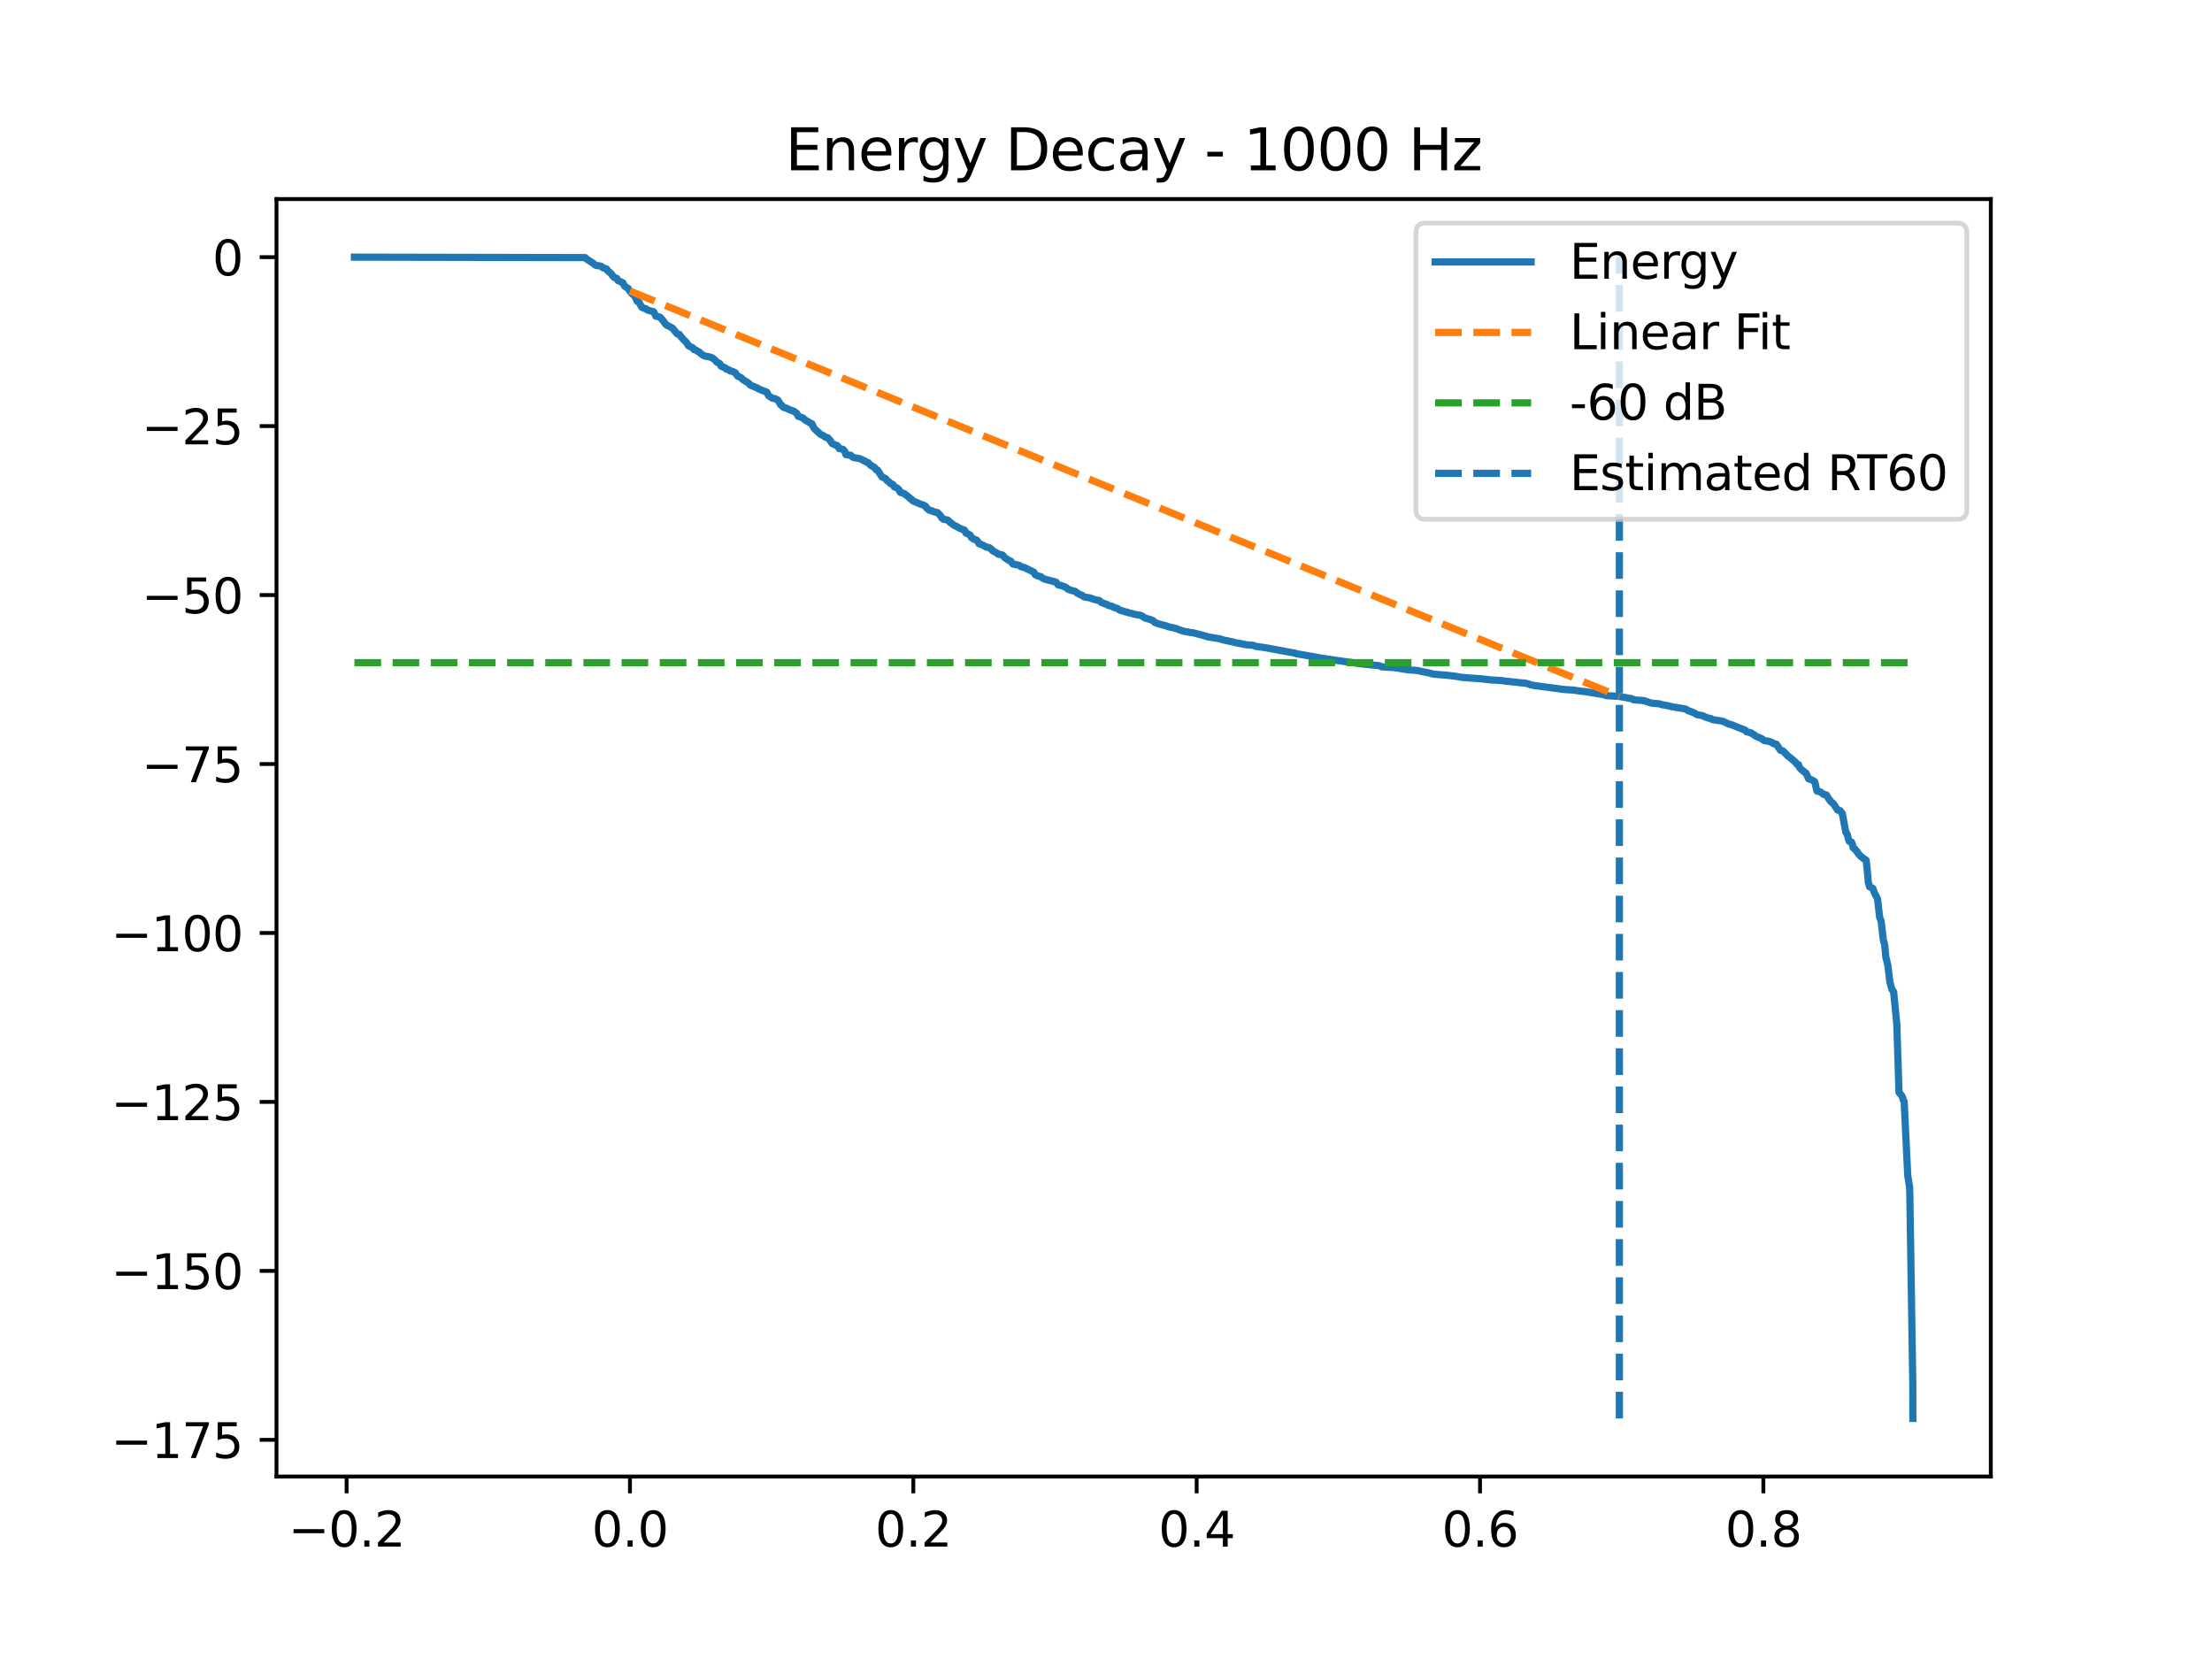 <?xml version="1.0" encoding="utf-8" standalone="no"?>
<!DOCTYPE svg PUBLIC "-//W3C//DTD SVG 1.1//EN"
  "http://www.w3.org/Graphics/SVG/1.1/DTD/svg11.dtd">
<svg xmlns:xlink="http://www.w3.org/1999/xlink" width="460.8pt" height="345.6pt" viewBox="0 0 460.8 345.6" xmlns="http://www.w3.org/2000/svg" version="1.1">
 <defs>
  <style type="text/css">*{stroke-linejoin: round; stroke-linecap: butt}</style>
 </defs>
 <g id="figure_1">
  <g id="patch_1">
   <path d="M 0 345.6 
L 460.8 345.6 
L 460.8 0 
L 0 0 
z
" style="fill: #ffffff"/>
  </g>
  <g id="axes_1">
   <g id="patch_2">
    <path d="M 57.6 307.584 
L 414.72 307.584 
L 414.72 41.472 
L 57.6 41.472 
z
" style="fill: #ffffff"/>
   </g>
   <g id="matplotlib.axis_1">
    <g id="xtick_1">
     <g id="line2d_1">
      <defs>
       <path id="me5a12e72f7" d="M 0 0 
L 0 3.5 
" style="stroke: #000000; stroke-width: 0.8"/>
      </defs>
      <g>
       <use xlink:href="#me5a12e72f7" x="72.203" y="307.584" style="stroke: #000000; stroke-width: 0.8"/>
      </g>
     </g>
     <g id="text_1">
      <!-- −0.2 -->
      <g transform="translate(60.062 322.182) scale(0.1 -0.1)">
       <defs>
        <path id="DejaVuSans-2212" d="M 678 2272 
L 4684 2272 
L 4684 1741 
L 678 1741 
L 678 2272 
z
" transform="scale(0.016)"/>
        <path id="DejaVuSans-30" d="M 2034 4250 
Q 1547 4250 1301 3770 
Q 1056 3291 1056 2328 
Q 1056 1369 1301 889 
Q 1547 409 2034 409 
Q 2525 409 2770 889 
Q 3016 1369 3016 2328 
Q 3016 3291 2770 3770 
Q 2525 4250 2034 4250 
z
M 2034 4750 
Q 2819 4750 3233 4129 
Q 3647 3509 3647 2328 
Q 3647 1150 3233 529 
Q 2819 -91 2034 -91 
Q 1250 -91 836 529 
Q 422 1150 422 2328 
Q 422 3509 836 4129 
Q 1250 4750 2034 4750 
z
" transform="scale(0.016)"/>
        <path id="DejaVuSans-2e" d="M 684 794 
L 1344 794 
L 1344 0 
L 684 0 
L 684 794 
z
" transform="scale(0.016)"/>
        <path id="DejaVuSans-32" d="M 1228 531 
L 3431 531 
L 3431 0 
L 469 0 
L 469 531 
Q 828 903 1448 1529 
Q 2069 2156 2228 2338 
Q 2531 2678 2651 2914 
Q 2772 3150 2772 3378 
Q 2772 3750 2511 3984 
Q 2250 4219 1831 4219 
Q 1534 4219 1204 4116 
Q 875 4013 500 3803 
L 500 4441 
Q 881 4594 1212 4672 
Q 1544 4750 1819 4750 
Q 2544 4750 2975 4387 
Q 3406 4025 3406 3419 
Q 3406 3131 3298 2873 
Q 3191 2616 2906 2266 
Q 2828 2175 2409 1742 
Q 1991 1309 1228 531 
z
" transform="scale(0.016)"/>
       </defs>
       <use xlink:href="#DejaVuSans-2212"/>
       <use xlink:href="#DejaVuSans-30" transform="translate(83.789 0)"/>
       <use xlink:href="#DejaVuSans-2e" transform="translate(147.412 0)"/>
       <use xlink:href="#DejaVuSans-32" transform="translate(179.199 0)"/>
      </g>
     </g>
    </g>
    <g id="xtick_2">
     <g id="line2d_2">
      <g>
       <use xlink:href="#me5a12e72f7" x="131.231" y="307.584" style="stroke: #000000; stroke-width: 0.8"/>
      </g>
     </g>
     <g id="text_2">
      <!-- 0.0 -->
      <g transform="translate(123.28 322.182) scale(0.1 -0.1)">
       <use xlink:href="#DejaVuSans-30"/>
       <use xlink:href="#DejaVuSans-2e" transform="translate(63.623 0)"/>
       <use xlink:href="#DejaVuSans-30" transform="translate(95.41 0)"/>
      </g>
     </g>
    </g>
    <g id="xtick_3">
     <g id="line2d_3">
      <g>
       <use xlink:href="#me5a12e72f7" x="190.26" y="307.584" style="stroke: #000000; stroke-width: 0.8"/>
      </g>
     </g>
     <g id="text_3">
      <!-- 0.2 -->
      <g transform="translate(182.308 322.182) scale(0.1 -0.1)">
       <use xlink:href="#DejaVuSans-30"/>
       <use xlink:href="#DejaVuSans-2e" transform="translate(63.623 0)"/>
       <use xlink:href="#DejaVuSans-32" transform="translate(95.41 0)"/>
      </g>
     </g>
    </g>
    <g id="xtick_4">
     <g id="line2d_4">
      <g>
       <use xlink:href="#me5a12e72f7" x="249.288" y="307.584" style="stroke: #000000; stroke-width: 0.8"/>
      </g>
     </g>
     <g id="text_4">
      <!-- 0.4 -->
      <g transform="translate(241.336 322.182) scale(0.1 -0.1)">
       <defs>
        <path id="DejaVuSans-34" d="M 2419 4116 
L 825 1625 
L 2419 1625 
L 2419 4116 
z
M 2253 4666 
L 3047 4666 
L 3047 1625 
L 3713 1625 
L 3713 1100 
L 3047 1100 
L 3047 0 
L 2419 0 
L 2419 1100 
L 313 1100 
L 313 1709 
L 2253 4666 
z
" transform="scale(0.016)"/>
       </defs>
       <use xlink:href="#DejaVuSans-30"/>
       <use xlink:href="#DejaVuSans-2e" transform="translate(63.623 0)"/>
       <use xlink:href="#DejaVuSans-34" transform="translate(95.41 0)"/>
      </g>
     </g>
    </g>
    <g id="xtick_5">
     <g id="line2d_5">
      <g>
       <use xlink:href="#me5a12e72f7" x="308.316" y="307.584" style="stroke: #000000; stroke-width: 0.8"/>
      </g>
     </g>
     <g id="text_5">
      <!-- 0.6 -->
      <g transform="translate(300.364 322.182) scale(0.1 -0.1)">
       <defs>
        <path id="DejaVuSans-36" d="M 2113 2584 
Q 1688 2584 1439 2293 
Q 1191 2003 1191 1497 
Q 1191 994 1439 701 
Q 1688 409 2113 409 
Q 2538 409 2786 701 
Q 3034 994 3034 1497 
Q 3034 2003 2786 2293 
Q 2538 2584 2113 2584 
z
M 3366 4563 
L 3366 3988 
Q 3128 4100 2886 4159 
Q 2644 4219 2406 4219 
Q 1781 4219 1451 3797 
Q 1122 3375 1075 2522 
Q 1259 2794 1537 2939 
Q 1816 3084 2150 3084 
Q 2853 3084 3261 2657 
Q 3669 2231 3669 1497 
Q 3669 778 3244 343 
Q 2819 -91 2113 -91 
Q 1303 -91 875 529 
Q 447 1150 447 2328 
Q 447 3434 972 4092 
Q 1497 4750 2381 4750 
Q 2619 4750 2861 4703 
Q 3103 4656 3366 4563 
z
" transform="scale(0.016)"/>
       </defs>
       <use xlink:href="#DejaVuSans-30"/>
       <use xlink:href="#DejaVuSans-2e" transform="translate(63.623 0)"/>
       <use xlink:href="#DejaVuSans-36" transform="translate(95.41 0)"/>
      </g>
     </g>
    </g>
    <g id="xtick_6">
     <g id="line2d_6">
      <g>
       <use xlink:href="#me5a12e72f7" x="367.344" y="307.584" style="stroke: #000000; stroke-width: 0.8"/>
      </g>
     </g>
     <g id="text_6">
      <!-- 0.8 -->
      <g transform="translate(359.392 322.182) scale(0.1 -0.1)">
       <defs>
        <path id="DejaVuSans-38" d="M 2034 2216 
Q 1584 2216 1326 1975 
Q 1069 1734 1069 1313 
Q 1069 891 1326 650 
Q 1584 409 2034 409 
Q 2484 409 2743 651 
Q 3003 894 3003 1313 
Q 3003 1734 2745 1975 
Q 2488 2216 2034 2216 
z
M 1403 2484 
Q 997 2584 770 2862 
Q 544 3141 544 3541 
Q 544 4100 942 4425 
Q 1341 4750 2034 4750 
Q 2731 4750 3128 4425 
Q 3525 4100 3525 3541 
Q 3525 3141 3298 2862 
Q 3072 2584 2669 2484 
Q 3125 2378 3379 2068 
Q 3634 1759 3634 1313 
Q 3634 634 3220 271 
Q 2806 -91 2034 -91 
Q 1263 -91 848 271 
Q 434 634 434 1313 
Q 434 1759 690 2068 
Q 947 2378 1403 2484 
z
M 1172 3481 
Q 1172 3119 1398 2916 
Q 1625 2713 2034 2713 
Q 2441 2713 2670 2916 
Q 2900 3119 2900 3481 
Q 2900 3844 2670 4047 
Q 2441 4250 2034 4250 
Q 1625 4250 1398 4047 
Q 1172 3844 1172 3481 
z
" transform="scale(0.016)"/>
       </defs>
       <use xlink:href="#DejaVuSans-30"/>
       <use xlink:href="#DejaVuSans-2e" transform="translate(63.623 0)"/>
       <use xlink:href="#DejaVuSans-38" transform="translate(95.41 0)"/>
      </g>
     </g>
    </g>
   </g>
   <g id="matplotlib.axis_2">
    <g id="ytick_1">
     <g id="line2d_7">
      <defs>
       <path id="mbe64986a4b" d="M 0 0 
L -3.5 0 
" style="stroke: #000000; stroke-width: 0.8"/>
      </defs>
      <g>
       <use xlink:href="#mbe64986a4b" x="57.6" y="299.942" style="stroke: #000000; stroke-width: 0.8"/>
      </g>
     </g>
     <g id="text_7">
      <!-- −175 -->
      <g transform="translate(23.133 303.741) scale(0.1 -0.1)">
       <defs>
        <path id="DejaVuSans-31" d="M 794 531 
L 1825 531 
L 1825 4091 
L 703 3866 
L 703 4441 
L 1819 4666 
L 2450 4666 
L 2450 531 
L 3481 531 
L 3481 0 
L 794 0 
L 794 531 
z
" transform="scale(0.016)"/>
        <path id="DejaVuSans-37" d="M 525 4666 
L 3525 4666 
L 3525 4397 
L 1831 0 
L 1172 0 
L 2766 4134 
L 525 4134 
L 525 4666 
z
" transform="scale(0.016)"/>
        <path id="DejaVuSans-35" d="M 691 4666 
L 3169 4666 
L 3169 4134 
L 1269 4134 
L 1269 2991 
Q 1406 3038 1543 3061 
Q 1681 3084 1819 3084 
Q 2600 3084 3056 2656 
Q 3513 2228 3513 1497 
Q 3513 744 3044 326 
Q 2575 -91 1722 -91 
Q 1428 -91 1123 -41 
Q 819 9 494 109 
L 494 744 
Q 775 591 1075 516 
Q 1375 441 1709 441 
Q 2250 441 2565 725 
Q 2881 1009 2881 1497 
Q 2881 1984 2565 2268 
Q 2250 2553 1709 2553 
Q 1456 2553 1204 2497 
Q 953 2441 691 2322 
L 691 4666 
z
" transform="scale(0.016)"/>
       </defs>
       <use xlink:href="#DejaVuSans-2212"/>
       <use xlink:href="#DejaVuSans-31" transform="translate(83.789 0)"/>
       <use xlink:href="#DejaVuSans-37" transform="translate(147.412 0)"/>
       <use xlink:href="#DejaVuSans-35" transform="translate(211.035 0)"/>
      </g>
     </g>
    </g>
    <g id="ytick_2">
     <g id="line2d_8">
      <g>
       <use xlink:href="#mbe64986a4b" x="57.6" y="264.746" style="stroke: #000000; stroke-width: 0.8"/>
      </g>
     </g>
     <g id="text_8">
      <!-- −150 -->
      <g transform="translate(23.133 268.545) scale(0.1 -0.1)">
       <use xlink:href="#DejaVuSans-2212"/>
       <use xlink:href="#DejaVuSans-31" transform="translate(83.789 0)"/>
       <use xlink:href="#DejaVuSans-35" transform="translate(147.412 0)"/>
       <use xlink:href="#DejaVuSans-30" transform="translate(211.035 0)"/>
      </g>
     </g>
    </g>
    <g id="ytick_3">
     <g id="line2d_9">
      <g>
       <use xlink:href="#mbe64986a4b" x="57.6" y="229.55" style="stroke: #000000; stroke-width: 0.8"/>
      </g>
     </g>
     <g id="text_9">
      <!-- −125 -->
      <g transform="translate(23.133 233.349) scale(0.1 -0.1)">
       <use xlink:href="#DejaVuSans-2212"/>
       <use xlink:href="#DejaVuSans-31" transform="translate(83.789 0)"/>
       <use xlink:href="#DejaVuSans-32" transform="translate(147.412 0)"/>
       <use xlink:href="#DejaVuSans-35" transform="translate(211.035 0)"/>
      </g>
     </g>
    </g>
    <g id="ytick_4">
     <g id="line2d_10">
      <g>
       <use xlink:href="#mbe64986a4b" x="57.6" y="194.353" style="stroke: #000000; stroke-width: 0.8"/>
      </g>
     </g>
     <g id="text_10">
      <!-- −100 -->
      <g transform="translate(23.133 198.152) scale(0.1 -0.1)">
       <use xlink:href="#DejaVuSans-2212"/>
       <use xlink:href="#DejaVuSans-31" transform="translate(83.789 0)"/>
       <use xlink:href="#DejaVuSans-30" transform="translate(147.412 0)"/>
       <use xlink:href="#DejaVuSans-30" transform="translate(211.035 0)"/>
      </g>
     </g>
    </g>
    <g id="ytick_5">
     <g id="line2d_11">
      <g>
       <use xlink:href="#mbe64986a4b" x="57.6" y="159.157" style="stroke: #000000; stroke-width: 0.8"/>
      </g>
     </g>
     <g id="text_11">
      <!-- −75 -->
      <g transform="translate(29.495 162.956) scale(0.1 -0.1)">
       <use xlink:href="#DejaVuSans-2212"/>
       <use xlink:href="#DejaVuSans-37" transform="translate(83.789 0)"/>
       <use xlink:href="#DejaVuSans-35" transform="translate(147.412 0)"/>
      </g>
     </g>
    </g>
    <g id="ytick_6">
     <g id="line2d_12">
      <g>
       <use xlink:href="#mbe64986a4b" x="57.6" y="123.961" style="stroke: #000000; stroke-width: 0.8"/>
      </g>
     </g>
     <g id="text_12">
      <!-- −50 -->
      <g transform="translate(29.495 127.76) scale(0.1 -0.1)">
       <use xlink:href="#DejaVuSans-2212"/>
       <use xlink:href="#DejaVuSans-35" transform="translate(83.789 0)"/>
       <use xlink:href="#DejaVuSans-30" transform="translate(147.412 0)"/>
      </g>
     </g>
    </g>
    <g id="ytick_7">
     <g id="line2d_13">
      <g>
       <use xlink:href="#mbe64986a4b" x="57.6" y="88.764" style="stroke: #000000; stroke-width: 0.8"/>
      </g>
     </g>
     <g id="text_13">
      <!-- −25 -->
      <g transform="translate(29.495 92.564) scale(0.1 -0.1)">
       <use xlink:href="#DejaVuSans-2212"/>
       <use xlink:href="#DejaVuSans-32" transform="translate(83.789 0)"/>
       <use xlink:href="#DejaVuSans-35" transform="translate(147.412 0)"/>
      </g>
     </g>
    </g>
    <g id="ytick_8">
     <g id="line2d_14">
      <g>
       <use xlink:href="#mbe64986a4b" x="57.6" y="53.568" style="stroke: #000000; stroke-width: 0.8"/>
      </g>
     </g>
     <g id="text_14">
      <!-- 0 -->
      <g transform="translate(44.237 57.367) scale(0.1 -0.1)">
       <use xlink:href="#DejaVuSans-30"/>
      </g>
     </g>
    </g>
   </g>
   <g id="line2d_15">
    <path d="M 73.833 53.568 
L 121.916 53.666 
L 122.131 53.909 
L 123.619 54.888 
L 123.994 55.204 
L 124.265 55.321 
L 124.677 55.354 
L 125.218 55.462 
L 125.618 55.792 
L 126.343 56.016 
L 126.564 56.373 
L 126.78 56.54 
L 127.112 56.817 
L 127.29 56.992 
L 127.585 57.408 
L 127.788 57.614 
L 127.973 57.825 
L 128.477 57.983 
L 128.766 58.461 
L 128.975 58.542 
L 129.768 58.921 
L 130.143 59.641 
L 130.893 60.121 
L 131.084 60.482 
L 131.693 61.23 
L 132.061 61.445 
L 132.535 62.249 
L 132.75 62.774 
L 132.953 62.9 
L 133.162 63.012 
L 133.316 63.339 
L 133.691 63.997 
L 133.925 64.104 
L 134.25 64.255 
L 134.632 64.359 
L 134.853 64.574 
L 135.659 64.817 
L 136.144 64.928 
L 136.409 65.382 
L 136.605 65.858 
L 137.282 66.003 
L 137.571 66.119 
L 138.462 67.227 
L 138.635 67.518 
L 138.954 67.754 
L 140.098 68.354 
L 141.063 69.554 
L 141.524 69.656 
L 141.893 70.193 
L 142.01 70.306 
L 142.422 70.792 
L 142.582 70.905 
L 142.994 71.349 
L 143.197 71.642 
L 143.424 72.022 
L 144.341 72.469 
L 144.562 72.831 
L 144.998 72.941 
L 145.306 73.17 
L 145.46 73.226 
L 145.656 73.33 
L 145.927 73.625 
L 146.142 73.765 
L 146.462 74 
L 146.739 74.11 
L 146.954 74.206 
L 147.79 74.345 
L 148.067 74.438 
L 148.417 74.566 
L 148.755 74.852 
L 148.964 75.013 
L 149.321 75.428 
L 149.518 75.533 
L 149.727 75.632 
L 149.936 75.748 
L 150.182 76.235 
L 150.385 76.352 
L 150.698 76.473 
L 151 76.582 
L 151.307 76.905 
L 151.596 76.948 
L 151.922 77.099 
L 152.18 77.308 
L 152.506 77.335 
L 153.176 77.649 
L 153.435 78.046 
L 153.65 78.336 
L 154.468 78.742 
L 154.726 79.05 
L 156.005 79.852 
L 156.208 80.148 
L 156.638 80.378 
L 157.093 80.535 
L 157.302 80.657 
L 157.696 80.775 
L 157.874 80.911 
L 158.04 81.016 
L 158.427 81.163 
L 158.618 81.256 
L 159.762 81.711 
L 160.118 82.45 
L 160.635 82.769 
L 160.825 82.93 
L 161.348 83.038 
L 161.588 83.117 
L 161.846 83.255 
L 162.031 83.333 
L 162.129 83.475 
L 162.639 84.348 
L 162.879 84.462 
L 163.082 84.743 
L 163.353 84.914 
L 163.832 85.03 
L 164.392 85.3 
L 164.687 85.423 
L 164.884 85.521 
L 165.308 85.632 
L 166.015 86.138 
L 166.273 86.716 
L 167.288 87.074 
L 167.546 87.372 
L 167.761 87.492 
L 167.933 87.608 
L 168.339 87.856 
L 168.917 88.201 
L 169.169 88.308 
L 169.231 88.512 
L 169.446 88.978 
L 169.544 89.138 
L 169.704 89.365 
L 169.876 89.503 
L 170.891 90.458 
L 171.137 90.588 
L 171.371 90.66 
L 171.746 90.922 
L 171.955 91.072 
L 172.453 91.196 
L 172.754 91.55 
L 172.92 91.689 
L 173.08 92.012 
L 173.283 92.298 
L 173.412 92.421 
L 173.769 92.584 
L 174.014 92.696 
L 174.383 92.812 
L 174.556 93.022 
L 174.826 93.439 
L 175.177 93.505 
L 175.632 93.62 
L 176.001 94.052 
L 176.228 94.71 
L 177.206 94.839 
L 177.636 95.226 
L 177.962 95.353 
L 178.897 95.495 
L 179.364 95.646 
L 179.604 95.761 
L 179.788 95.91 
L 180.151 96.023 
L 180.52 96.277 
L 180.876 96.387 
L 181.282 96.852 
L 181.461 96.949 
L 181.719 97.16 
L 181.916 97.21 
L 182.143 97.35 
L 182.537 97.861 
L 182.838 97.962 
L 183.711 99.331 
L 184.535 99.738 
L 184.603 99.855 
L 184.824 100.165 
L 185.242 100.421 
L 185.476 100.716 
L 185.992 100.903 
L 186.294 101.421 
L 186.65 101.532 
L 186.988 101.754 
L 187.154 101.899 
L 187.29 102.047 
L 187.554 102.563 
L 187.782 102.641 
L 188.366 102.83 
L 189.368 103.593 
L 189.565 103.846 
L 189.835 103.963 
L 190.106 104.292 
L 191.686 104.993 
L 192.239 105.161 
L 192.811 105.459 
L 193.02 105.823 
L 193.352 106.087 
L 193.549 106.247 
L 193.813 106.36 
L 194.072 106.383 
L 194.305 106.485 
L 194.49 106.607 
L 195.295 106.784 
L 195.892 107.394 
L 195.959 107.501 
L 196.175 107.883 
L 196.378 108.007 
L 196.55 108.169 
L 197.417 108.326 
L 197.724 108.624 
L 197.896 108.798 
L 198.591 109.305 
L 198.72 109.415 
L 198.954 109.522 
L 199.224 109.636 
L 199.932 110.061 
L 200.257 110.178 
L 200.454 110.281 
L 200.909 110.421 
L 201.253 111.07 
L 201.426 111.102 
L 202.127 111.512 
L 202.354 111.97 
L 202.877 112.322 
L 203.406 112.485 
L 203.768 112.922 
L 203.965 113.269 
L 204.389 113.388 
L 205.176 113.779 
L 205.447 113.97 
L 206.093 114.082 
L 206.554 114.439 
L 206.744 114.69 
L 207.759 115.261 
L 207.925 115.444 
L 208.337 115.496 
L 208.853 115.635 
L 209.345 116.224 
L 209.69 116.413 
L 210.102 116.727 
L 210.526 116.871 
L 211.012 117.484 
L 211.946 117.693 
L 212.223 117.729 
L 212.457 117.824 
L 212.653 118.036 
L 213.471 118.257 
L 215.113 119.069 
L 215.359 119.184 
L 215.666 119.728 
L 215.937 119.863 
L 216.275 119.997 
L 216.865 120.132 
L 217.013 120.33 
L 217.173 120.42 
L 217.394 120.529 
L 217.628 120.648 
L 219.423 121.113 
L 219.663 121.162 
L 219.989 121.274 
L 220.444 121.852 
L 221.071 121.978 
L 221.846 122.269 
L 222.018 122.342 
L 222.504 122.756 
L 222.663 122.783 
L 223.008 122.933 
L 223.494 123.067 
L 224.004 123.201 
L 224.41 123.563 
L 224.711 123.68 
L 224.926 123.854 
L 225.332 123.982 
L 225.566 124.116 
L 225.664 124.24 
L 226.021 124.397 
L 226.894 124.51 
L 227.386 124.667 
L 227.626 124.777 
L 228.37 124.984 
L 228.665 125.027 
L 229.052 125.133 
L 229.396 125.483 
L 229.667 125.594 
L 230.552 125.896 
L 230.915 126.125 
L 231.604 126.292 
L 232.145 126.578 
L 232.711 126.709 
L 233.092 126.996 
L 233.608 127.202 
L 233.836 127.262 
L 234.401 127.454 
L 234.641 127.48 
L 235.139 127.653 
L 235.404 127.721 
L 235.939 127.834 
L 236.203 127.935 
L 237.119 128.107 
L 237.464 128.142 
L 237.851 128.285 
L 238.177 128.509 
L 238.331 128.617 
L 238.54 128.74 
L 238.884 128.851 
L 239.566 129.031 
L 240.212 129.297 
L 240.501 129.633 
L 240.79 129.757 
L 241.227 129.925 
L 243.059 130.412 
L 243.268 130.525 
L 244.565 130.825 
L 245.039 130.933 
L 245.42 131.098 
L 246.25 131.401 
L 246.76 131.531 
L 247.013 131.57 
L 247.566 131.682 
L 247.793 131.723 
L 248.617 131.833 
L 251.181 132.512 
L 251.495 132.644 
L 254.194 133.096 
L 254.502 133.214 
L 254.92 133.332 
L 257.01 133.769 
L 257.232 133.856 
L 257.841 133.97 
L 258.234 134.044 
L 259.341 134.256 
L 259.593 134.31 
L 261.179 134.452 
L 261.438 134.598 
L 261.665 134.659 
L 262.79 134.808 
L 263.516 134.919 
L 264.555 135.092 
L 264.77 135.144 
L 269.781 136.068 
L 270.052 136.177 
L 270.937 136.325 
L 274.307 136.918 
L 274.916 137.027 
L 275.174 137.101 
L 283.376 138.274 
L 285.061 138.428 
L 285.922 138.526 
L 286.961 138.637 
L 287.471 138.719 
L 287.662 138.83 
L 287.846 138.903 
L 289.605 139.029 
L 290.128 139.053 
L 291.075 139.164 
L 292.907 139.47 
L 293.331 139.532 
L 295.176 139.67 
L 298.01 140.258 
L 298.195 140.346 
L 298.957 140.473 
L 299.794 140.543 
L 301.398 140.661 
L 303.225 140.882 
L 303.882 140.995 
L 304.522 141.106 
L 306.453 141.262 
L 307.123 141.299 
L 308.629 141.417 
L 310.628 141.645 
L 312.675 141.755 
L 313.438 141.874 
L 315.922 142.133 
L 316.494 142.209 
L 317.662 142.3 
L 318.369 142.461 
L 318.762 142.638 
L 319.648 142.813 
L 325.895 143.64 
L 327.746 143.756 
L 328.963 143.941 
L 330.543 144.112 
L 330.771 144.17 
L 331.527 144.29 
L 333.759 144.666 
L 334.073 144.696 
L 334.386 144.809 
L 334.602 144.922 
L 335.376 144.96 
L 337.264 145.073 
L 339.527 145.48 
L 340.019 145.587 
L 340.259 145.77 
L 340.621 145.811 
L 342.318 145.939 
L 342.878 146.088 
L 343.21 146.205 
L 343.542 146.332 
L 343.96 146.442 
L 344.274 146.494 
L 345.688 146.62 
L 346.198 146.792 
L 347.336 146.998 
L 347.938 147.119 
L 348.203 147.206 
L 350.785 147.632 
L 351.203 147.737 
L 351.388 147.841 
L 351.695 148.064 
L 352.169 148.189 
L 352.421 148.318 
L 353.097 148.595 
L 353.282 148.732 
L 353.552 148.891 
L 354.315 149.006 
L 354.653 149.084 
L 355.022 149.257 
L 355.261 149.368 
L 355.569 149.489 
L 355.766 149.554 
L 356.411 149.686 
L 356.682 149.898 
L 358.004 150.106 
L 358.293 150.143 
L 358.938 150.264 
L 360.021 150.786 
L 360.254 150.865 
L 360.715 150.976 
L 363.568 152.119 
L 363.827 152.437 
L 364.817 152.677 
L 365.136 152.929 
L 365.401 153.05 
L 365.604 153.233 
L 365.807 153.369 
L 366.385 153.634 
L 366.729 153.753 
L 366.907 153.849 
L 367.135 153.965 
L 367.276 154.098 
L 367.504 154.273 
L 368.672 154.466 
L 368.906 154.627 
L 369.275 154.729 
L 369.484 154.931 
L 370.068 155.036 
L 370.898 156.305 
L 371.427 156.429 
L 372.49 157.531 
L 372.908 157.811 
L 373.074 157.948 
L 374.095 158.864 
L 374.31 159.17 
L 374.655 159.273 
L 374.876 159.898 
L 375.06 160.136 
L 376.032 160.939 
L 376.216 161.035 
L 376.776 162.26 
L 377.292 162.409 
L 377.6 162.578 
L 377.821 162.696 
L 378.006 162.803 
L 378.129 163.109 
L 378.461 164.707 
L 378.541 164.822 
L 378.707 164.85 
L 379.217 164.96 
L 379.893 165.49 
L 380.465 165.593 
L 380.982 166.428 
L 381.129 166.606 
L 381.381 166.983 
L 381.941 167.439 
L 382.802 168.743 
L 383.318 168.866 
L 383.515 169.143 
L 383.767 169.424 
L 383.822 169.656 
L 384.523 173.393 
L 384.714 173.621 
L 384.831 173.826 
L 385.071 174.86 
L 385.243 175.278 
L 385.71 175.421 
L 385.87 175.855 
L 386.061 176.626 
L 386.307 176.748 
L 386.534 177.078 
L 386.811 177.318 
L 387.02 177.696 
L 387.678 178.462 
L 387.905 178.583 
L 388.237 178.891 
L 388.483 179.007 
L 388.674 179.118 
L 388.766 179.246 
L 389.018 181.629 
L 389.209 183.85 
L 389.246 183.936 
L 389.455 184.728 
L 389.713 184.833 
L 389.94 184.956 
L 390.143 185.069 
L 390.488 186.023 
L 391.103 187.199 
L 391.14 187.385 
L 391.57 191.135 
L 391.865 191.83 
L 392.339 195.876 
L 392.621 196.845 
L 392.861 199.49 
L 392.923 199.607 
L 393.218 200.908 
L 393.273 201.054 
L 393.704 204.671 
L 393.753 204.769 
L 394.109 206.08 
L 394.478 206.617 
L 395.136 213.289 
L 395.597 227.545 
L 396.132 228.216 
L 396.304 228.526 
L 396.507 229.204 
L 396.68 229.475 
L 396.852 233.227 
L 397.43 245.102 
L 397.467 245.195 
L 397.762 247.047 
L 397.799 247.138 
L 397.854 249.112 
L 398.469 288.128 
L 398.481 295.488 
L 398.481 295.488 
" clip-path="url(#pfb8821f3d3)" style="fill: none; stroke: #1f77b4; stroke-width: 1.5; stroke-linecap: square"/>
   </g>
   <g id="line2d_16">
    <path d="M 131.231 60.616 
L 337.344 145.078 
" clip-path="url(#pfb8821f3d3)" style="fill: none; stroke-dasharray: 5.55,2.4; stroke-dashoffset: 0; stroke: #ff7f0e; stroke-width: 1.5"/>
   </g>
   <g id="line2d_17">
    <path d="M 73.833 138.039 
L 398.487 138.039 
L 398.487 138.039 
" clip-path="url(#pfb8821f3d3)" style="fill: none; stroke-dasharray: 5.55,2.4; stroke-dashoffset: 0; stroke: #2ca02c; stroke-width: 1.5"/>
   </g>
   <g id="LineCollection_1">
    <path d="M 337.344 295.488 
L 337.344 53.568 
" clip-path="url(#pfb8821f3d3)" style="fill: none; stroke-dasharray: 5.55,2.4; stroke-dashoffset: 0; stroke: #1f77b4; stroke-width: 1.5"/>
   </g>
   <g id="patch_3">
    <path d="M 57.6 307.584 
L 57.6 41.472 
" style="fill: none; stroke: #000000; stroke-width: 0.8; stroke-linejoin: miter; stroke-linecap: square"/>
   </g>
   <g id="patch_4">
    <path d="M 414.72 307.584 
L 414.72 41.472 
" style="fill: none; stroke: #000000; stroke-width: 0.8; stroke-linejoin: miter; stroke-linecap: square"/>
   </g>
   <g id="patch_5">
    <path d="M 57.6 307.584 
L 414.72 307.584 
" style="fill: none; stroke: #000000; stroke-width: 0.8; stroke-linejoin: miter; stroke-linecap: square"/>
   </g>
   <g id="patch_6">
    <path d="M 57.6 41.472 
L 414.72 41.472 
" style="fill: none; stroke: #000000; stroke-width: 0.8; stroke-linejoin: miter; stroke-linecap: square"/>
   </g>
   <g id="text_15">
    <!-- Energy Decay - 1000 Hz -->
    <g transform="translate(163.59 35.472) scale(0.12 -0.12)">
     <defs>
      <path id="DejaVuSans-45" d="M 628 4666 
L 3578 4666 
L 3578 4134 
L 1259 4134 
L 1259 2753 
L 3481 2753 
L 3481 2222 
L 1259 2222 
L 1259 531 
L 3634 531 
L 3634 0 
L 628 0 
L 628 4666 
z
" transform="scale(0.016)"/>
      <path id="DejaVuSans-6e" d="M 3513 2113 
L 3513 0 
L 2938 0 
L 2938 2094 
Q 2938 2591 2744 2837 
Q 2550 3084 2163 3084 
Q 1697 3084 1428 2787 
Q 1159 2491 1159 1978 
L 1159 0 
L 581 0 
L 581 3500 
L 1159 3500 
L 1159 2956 
Q 1366 3272 1645 3428 
Q 1925 3584 2291 3584 
Q 2894 3584 3203 3211 
Q 3513 2838 3513 2113 
z
" transform="scale(0.016)"/>
      <path id="DejaVuSans-65" d="M 3597 1894 
L 3597 1613 
L 953 1613 
Q 991 1019 1311 708 
Q 1631 397 2203 397 
Q 2534 397 2845 478 
Q 3156 559 3463 722 
L 3463 178 
Q 3153 47 2828 -22 
Q 2503 -91 2169 -91 
Q 1331 -91 842 396 
Q 353 884 353 1716 
Q 353 2575 817 3079 
Q 1281 3584 2069 3584 
Q 2775 3584 3186 3129 
Q 3597 2675 3597 1894 
z
M 3022 2063 
Q 3016 2534 2758 2815 
Q 2500 3097 2075 3097 
Q 1594 3097 1305 2825 
Q 1016 2553 972 2059 
L 3022 2063 
z
" transform="scale(0.016)"/>
      <path id="DejaVuSans-72" d="M 2631 2963 
Q 2534 3019 2420 3045 
Q 2306 3072 2169 3072 
Q 1681 3072 1420 2755 
Q 1159 2438 1159 1844 
L 1159 0 
L 581 0 
L 581 3500 
L 1159 3500 
L 1159 2956 
Q 1341 3275 1631 3429 
Q 1922 3584 2338 3584 
Q 2397 3584 2469 3576 
Q 2541 3569 2628 3553 
L 2631 2963 
z
" transform="scale(0.016)"/>
      <path id="DejaVuSans-67" d="M 2906 1791 
Q 2906 2416 2648 2759 
Q 2391 3103 1925 3103 
Q 1463 3103 1205 2759 
Q 947 2416 947 1791 
Q 947 1169 1205 825 
Q 1463 481 1925 481 
Q 2391 481 2648 825 
Q 2906 1169 2906 1791 
z
M 3481 434 
Q 3481 -459 3084 -895 
Q 2688 -1331 1869 -1331 
Q 1566 -1331 1297 -1286 
Q 1028 -1241 775 -1147 
L 775 -588 
Q 1028 -725 1275 -790 
Q 1522 -856 1778 -856 
Q 2344 -856 2625 -561 
Q 2906 -266 2906 331 
L 2906 616 
Q 2728 306 2450 153 
Q 2172 0 1784 0 
Q 1141 0 747 490 
Q 353 981 353 1791 
Q 353 2603 747 3093 
Q 1141 3584 1784 3584 
Q 2172 3584 2450 3431 
Q 2728 3278 2906 2969 
L 2906 3500 
L 3481 3500 
L 3481 434 
z
" transform="scale(0.016)"/>
      <path id="DejaVuSans-79" d="M 2059 -325 
Q 1816 -950 1584 -1140 
Q 1353 -1331 966 -1331 
L 506 -1331 
L 506 -850 
L 844 -850 
Q 1081 -850 1212 -737 
Q 1344 -625 1503 -206 
L 1606 56 
L 191 3500 
L 800 3500 
L 1894 763 
L 2988 3500 
L 3597 3500 
L 2059 -325 
z
" transform="scale(0.016)"/>
      <path id="DejaVuSans-20" transform="scale(0.016)"/>
      <path id="DejaVuSans-44" d="M 1259 4147 
L 1259 519 
L 2022 519 
Q 2988 519 3436 956 
Q 3884 1394 3884 2338 
Q 3884 3275 3436 3711 
Q 2988 4147 2022 4147 
L 1259 4147 
z
M 628 4666 
L 1925 4666 
Q 3281 4666 3915 4102 
Q 4550 3538 4550 2338 
Q 4550 1131 3912 565 
Q 3275 0 1925 0 
L 628 0 
L 628 4666 
z
" transform="scale(0.016)"/>
      <path id="DejaVuSans-63" d="M 3122 3366 
L 3122 2828 
Q 2878 2963 2633 3030 
Q 2388 3097 2138 3097 
Q 1578 3097 1268 2742 
Q 959 2388 959 1747 
Q 959 1106 1268 751 
Q 1578 397 2138 397 
Q 2388 397 2633 464 
Q 2878 531 3122 666 
L 3122 134 
Q 2881 22 2623 -34 
Q 2366 -91 2075 -91 
Q 1284 -91 818 406 
Q 353 903 353 1747 
Q 353 2603 823 3093 
Q 1294 3584 2113 3584 
Q 2378 3584 2631 3529 
Q 2884 3475 3122 3366 
z
" transform="scale(0.016)"/>
      <path id="DejaVuSans-61" d="M 2194 1759 
Q 1497 1759 1228 1600 
Q 959 1441 959 1056 
Q 959 750 1161 570 
Q 1363 391 1709 391 
Q 2188 391 2477 730 
Q 2766 1069 2766 1631 
L 2766 1759 
L 2194 1759 
z
M 3341 1997 
L 3341 0 
L 2766 0 
L 2766 531 
Q 2569 213 2275 61 
Q 1981 -91 1556 -91 
Q 1019 -91 701 211 
Q 384 513 384 1019 
Q 384 1609 779 1909 
Q 1175 2209 1959 2209 
L 2766 2209 
L 2766 2266 
Q 2766 2663 2505 2880 
Q 2244 3097 1772 3097 
Q 1472 3097 1187 3025 
Q 903 2953 641 2809 
L 641 3341 
Q 956 3463 1253 3523 
Q 1550 3584 1831 3584 
Q 2591 3584 2966 3190 
Q 3341 2797 3341 1997 
z
" transform="scale(0.016)"/>
      <path id="DejaVuSans-2d" d="M 313 2009 
L 1997 2009 
L 1997 1497 
L 313 1497 
L 313 2009 
z
" transform="scale(0.016)"/>
      <path id="DejaVuSans-48" d="M 628 4666 
L 1259 4666 
L 1259 2753 
L 3553 2753 
L 3553 4666 
L 4184 4666 
L 4184 0 
L 3553 0 
L 3553 2222 
L 1259 2222 
L 1259 0 
L 628 0 
L 628 4666 
z
" transform="scale(0.016)"/>
      <path id="DejaVuSans-7a" d="M 353 3500 
L 3084 3500 
L 3084 2975 
L 922 459 
L 3084 459 
L 3084 0 
L 275 0 
L 275 525 
L 2438 3041 
L 353 3041 
L 353 3500 
z
" transform="scale(0.016)"/>
     </defs>
     <use xlink:href="#DejaVuSans-45"/>
     <use xlink:href="#DejaVuSans-6e" transform="translate(63.184 0)"/>
     <use xlink:href="#DejaVuSans-65" transform="translate(126.562 0)"/>
     <use xlink:href="#DejaVuSans-72" transform="translate(188.086 0)"/>
     <use xlink:href="#DejaVuSans-67" transform="translate(227.449 0)"/>
     <use xlink:href="#DejaVuSans-79" transform="translate(290.926 0)"/>
     <use xlink:href="#DejaVuSans-20" transform="translate(350.105 0)"/>
     <use xlink:href="#DejaVuSans-44" transform="translate(381.893 0)"/>
     <use xlink:href="#DejaVuSans-65" transform="translate(458.895 0)"/>
     <use xlink:href="#DejaVuSans-63" transform="translate(520.418 0)"/>
     <use xlink:href="#DejaVuSans-61" transform="translate(575.398 0)"/>
     <use xlink:href="#DejaVuSans-79" transform="translate(636.678 0)"/>
     <use xlink:href="#DejaVuSans-20" transform="translate(695.857 0)"/>
     <use xlink:href="#DejaVuSans-2d" transform="translate(727.645 0)"/>
     <use xlink:href="#DejaVuSans-20" transform="translate(763.729 0)"/>
     <use xlink:href="#DejaVuSans-31" transform="translate(795.516 0)"/>
     <use xlink:href="#DejaVuSans-30" transform="translate(859.139 0)"/>
     <use xlink:href="#DejaVuSans-30" transform="translate(922.762 0)"/>
     <use xlink:href="#DejaVuSans-30" transform="translate(986.385 0)"/>
     <use xlink:href="#DejaVuSans-20" transform="translate(1050.008 0)"/>
     <use xlink:href="#DejaVuSans-48" transform="translate(1081.795 0)"/>
     <use xlink:href="#DejaVuSans-7a" transform="translate(1156.99 0)"/>
    </g>
   </g>
   <g id="legend_1">
    <g id="patch_7">
     <path d="M 296.968 108.184 
L 407.72 108.184 
Q 409.72 108.184 409.72 106.184 
L 409.72 48.472 
Q 409.72 46.472 407.72 46.472 
L 296.968 46.472 
Q 294.968 46.472 294.968 48.472 
L 294.968 106.184 
Q 294.968 108.184 296.968 108.184 
z
" style="fill: #ffffff; opacity: 0.8; stroke: #cccccc; stroke-linejoin: miter"/>
    </g>
    <g id="line2d_18">
     <path d="M 298.968 54.57 
L 308.968 54.57 
L 318.968 54.57 
" style="fill: none; stroke: #1f77b4; stroke-width: 1.5; stroke-linecap: square"/>
    </g>
    <g id="text_16">
     <!-- Energy -->
     <g transform="translate(326.968 58.07) scale(0.1 -0.1)">
      <use xlink:href="#DejaVuSans-45"/>
      <use xlink:href="#DejaVuSans-6e" transform="translate(63.184 0)"/>
      <use xlink:href="#DejaVuSans-65" transform="translate(126.562 0)"/>
      <use xlink:href="#DejaVuSans-72" transform="translate(188.086 0)"/>
      <use xlink:href="#DejaVuSans-67" transform="translate(227.449 0)"/>
      <use xlink:href="#DejaVuSans-79" transform="translate(290.926 0)"/>
     </g>
    </g>
    <g id="line2d_19">
     <path d="M 298.968 69.249 
L 308.968 69.249 
L 318.968 69.249 
" style="fill: none; stroke-dasharray: 5.55,2.4; stroke-dashoffset: 0; stroke: #ff7f0e; stroke-width: 1.5"/>
    </g>
    <g id="text_17">
     <!-- Linear Fit -->
     <g transform="translate(326.968 72.749) scale(0.1 -0.1)">
      <defs>
       <path id="DejaVuSans-4c" d="M 628 4666 
L 1259 4666 
L 1259 531 
L 3531 531 
L 3531 0 
L 628 0 
L 628 4666 
z
" transform="scale(0.016)"/>
       <path id="DejaVuSans-69" d="M 603 3500 
L 1178 3500 
L 1178 0 
L 603 0 
L 603 3500 
z
M 603 4863 
L 1178 4863 
L 1178 4134 
L 603 4134 
L 603 4863 
z
" transform="scale(0.016)"/>
       <path id="DejaVuSans-46" d="M 628 4666 
L 3309 4666 
L 3309 4134 
L 1259 4134 
L 1259 2759 
L 3109 2759 
L 3109 2228 
L 1259 2228 
L 1259 0 
L 628 0 
L 628 4666 
z
" transform="scale(0.016)"/>
       <path id="DejaVuSans-74" d="M 1172 4494 
L 1172 3500 
L 2356 3500 
L 2356 3053 
L 1172 3053 
L 1172 1153 
Q 1172 725 1289 603 
Q 1406 481 1766 481 
L 2356 481 
L 2356 0 
L 1766 0 
Q 1100 0 847 248 
Q 594 497 594 1153 
L 594 3053 
L 172 3053 
L 172 3500 
L 594 3500 
L 594 4494 
L 1172 4494 
z
" transform="scale(0.016)"/>
      </defs>
      <use xlink:href="#DejaVuSans-4c"/>
      <use xlink:href="#DejaVuSans-69" transform="translate(55.713 0)"/>
      <use xlink:href="#DejaVuSans-6e" transform="translate(83.496 0)"/>
      <use xlink:href="#DejaVuSans-65" transform="translate(146.875 0)"/>
      <use xlink:href="#DejaVuSans-61" transform="translate(208.398 0)"/>
      <use xlink:href="#DejaVuSans-72" transform="translate(269.678 0)"/>
      <use xlink:href="#DejaVuSans-20" transform="translate(310.791 0)"/>
      <use xlink:href="#DejaVuSans-46" transform="translate(342.578 0)"/>
      <use xlink:href="#DejaVuSans-69" transform="translate(392.848 0)"/>
      <use xlink:href="#DejaVuSans-74" transform="translate(420.631 0)"/>
     </g>
    </g>
    <g id="line2d_20">
     <path d="M 298.968 83.927 
L 308.968 83.927 
L 318.968 83.927 
" style="fill: none; stroke-dasharray: 5.55,2.4; stroke-dashoffset: 0; stroke: #2ca02c; stroke-width: 1.5"/>
    </g>
    <g id="text_18">
     <!-- -60 dB -->
     <g transform="translate(326.968 87.427) scale(0.1 -0.1)">
      <defs>
       <path id="DejaVuSans-64" d="M 2906 2969 
L 2906 4863 
L 3481 4863 
L 3481 0 
L 2906 0 
L 2906 525 
Q 2725 213 2448 61 
Q 2172 -91 1784 -91 
Q 1150 -91 751 415 
Q 353 922 353 1747 
Q 353 2572 751 3078 
Q 1150 3584 1784 3584 
Q 2172 3584 2448 3432 
Q 2725 3281 2906 2969 
z
M 947 1747 
Q 947 1113 1208 752 
Q 1469 391 1925 391 
Q 2381 391 2643 752 
Q 2906 1113 2906 1747 
Q 2906 2381 2643 2742 
Q 2381 3103 1925 3103 
Q 1469 3103 1208 2742 
Q 947 2381 947 1747 
z
" transform="scale(0.016)"/>
       <path id="DejaVuSans-42" d="M 1259 2228 
L 1259 519 
L 2272 519 
Q 2781 519 3026 730 
Q 3272 941 3272 1375 
Q 3272 1813 3026 2020 
Q 2781 2228 2272 2228 
L 1259 2228 
z
M 1259 4147 
L 1259 2741 
L 2194 2741 
Q 2656 2741 2882 2914 
Q 3109 3088 3109 3444 
Q 3109 3797 2882 3972 
Q 2656 4147 2194 4147 
L 1259 4147 
z
M 628 4666 
L 2241 4666 
Q 2963 4666 3353 4366 
Q 3744 4066 3744 3513 
Q 3744 3084 3544 2831 
Q 3344 2578 2956 2516 
Q 3422 2416 3680 2098 
Q 3938 1781 3938 1306 
Q 3938 681 3513 340 
Q 3088 0 2303 0 
L 628 0 
L 628 4666 
z
" transform="scale(0.016)"/>
      </defs>
      <use xlink:href="#DejaVuSans-2d"/>
      <use xlink:href="#DejaVuSans-36" transform="translate(36.084 0)"/>
      <use xlink:href="#DejaVuSans-30" transform="translate(99.707 0)"/>
      <use xlink:href="#DejaVuSans-20" transform="translate(163.33 0)"/>
      <use xlink:href="#DejaVuSans-64" transform="translate(195.117 0)"/>
      <use xlink:href="#DejaVuSans-42" transform="translate(258.594 0)"/>
     </g>
    </g>
    <g id="line2d_21">
     <path d="M 298.968 98.605 
L 318.968 98.605 
" style="fill: none; stroke-dasharray: 5.55,2.4; stroke-dashoffset: 0; stroke: #1f77b4; stroke-width: 1.5"/>
    </g>
    <g id="text_19">
     <!-- Estimated RT60 -->
     <g transform="translate(326.968 102.105) scale(0.1 -0.1)">
      <defs>
       <path id="DejaVuSans-73" d="M 2834 3397 
L 2834 2853 
Q 2591 2978 2328 3040 
Q 2066 3103 1784 3103 
Q 1356 3103 1142 2972 
Q 928 2841 928 2578 
Q 928 2378 1081 2264 
Q 1234 2150 1697 2047 
L 1894 2003 
Q 2506 1872 2764 1633 
Q 3022 1394 3022 966 
Q 3022 478 2636 193 
Q 2250 -91 1575 -91 
Q 1294 -91 989 -36 
Q 684 19 347 128 
L 347 722 
Q 666 556 975 473 
Q 1284 391 1588 391 
Q 1994 391 2212 530 
Q 2431 669 2431 922 
Q 2431 1156 2273 1281 
Q 2116 1406 1581 1522 
L 1381 1569 
Q 847 1681 609 1914 
Q 372 2147 372 2553 
Q 372 3047 722 3315 
Q 1072 3584 1716 3584 
Q 2034 3584 2315 3537 
Q 2597 3491 2834 3397 
z
" transform="scale(0.016)"/>
       <path id="DejaVuSans-6d" d="M 3328 2828 
Q 3544 3216 3844 3400 
Q 4144 3584 4550 3584 
Q 5097 3584 5394 3201 
Q 5691 2819 5691 2113 
L 5691 0 
L 5113 0 
L 5113 2094 
Q 5113 2597 4934 2840 
Q 4756 3084 4391 3084 
Q 3944 3084 3684 2787 
Q 3425 2491 3425 1978 
L 3425 0 
L 2847 0 
L 2847 2094 
Q 2847 2600 2669 2842 
Q 2491 3084 2119 3084 
Q 1678 3084 1418 2786 
Q 1159 2488 1159 1978 
L 1159 0 
L 581 0 
L 581 3500 
L 1159 3500 
L 1159 2956 
Q 1356 3278 1631 3431 
Q 1906 3584 2284 3584 
Q 2666 3584 2933 3390 
Q 3200 3197 3328 2828 
z
" transform="scale(0.016)"/>
       <path id="DejaVuSans-52" d="M 2841 2188 
Q 3044 2119 3236 1894 
Q 3428 1669 3622 1275 
L 4263 0 
L 3584 0 
L 2988 1197 
Q 2756 1666 2539 1819 
Q 2322 1972 1947 1972 
L 1259 1972 
L 1259 0 
L 628 0 
L 628 4666 
L 2053 4666 
Q 2853 4666 3247 4331 
Q 3641 3997 3641 3322 
Q 3641 2881 3436 2590 
Q 3231 2300 2841 2188 
z
M 1259 4147 
L 1259 2491 
L 2053 2491 
Q 2509 2491 2742 2702 
Q 2975 2913 2975 3322 
Q 2975 3731 2742 3939 
Q 2509 4147 2053 4147 
L 1259 4147 
z
" transform="scale(0.016)"/>
       <path id="DejaVuSans-54" d="M -19 4666 
L 3928 4666 
L 3928 4134 
L 2272 4134 
L 2272 0 
L 1638 0 
L 1638 4134 
L -19 4134 
L -19 4666 
z
" transform="scale(0.016)"/>
      </defs>
      <use xlink:href="#DejaVuSans-45"/>
      <use xlink:href="#DejaVuSans-73" transform="translate(63.184 0)"/>
      <use xlink:href="#DejaVuSans-74" transform="translate(115.283 0)"/>
      <use xlink:href="#DejaVuSans-69" transform="translate(154.492 0)"/>
      <use xlink:href="#DejaVuSans-6d" transform="translate(182.275 0)"/>
      <use xlink:href="#DejaVuSans-61" transform="translate(279.688 0)"/>
      <use xlink:href="#DejaVuSans-74" transform="translate(340.967 0)"/>
      <use xlink:href="#DejaVuSans-65" transform="translate(380.176 0)"/>
      <use xlink:href="#DejaVuSans-64" transform="translate(441.699 0)"/>
      <use xlink:href="#DejaVuSans-20" transform="translate(505.176 0)"/>
      <use xlink:href="#DejaVuSans-52" transform="translate(536.963 0)"/>
      <use xlink:href="#DejaVuSans-54" transform="translate(599.195 0)"/>
      <use xlink:href="#DejaVuSans-36" transform="translate(660.279 0)"/>
      <use xlink:href="#DejaVuSans-30" transform="translate(723.902 0)"/>
     </g>
    </g>
   </g>
  </g>
 </g>
 <defs>
  <clipPath id="pfb8821f3d3">
   <rect x="57.6" y="41.472" width="357.12" height="266.112"/>
  </clipPath>
 </defs>
</svg>
